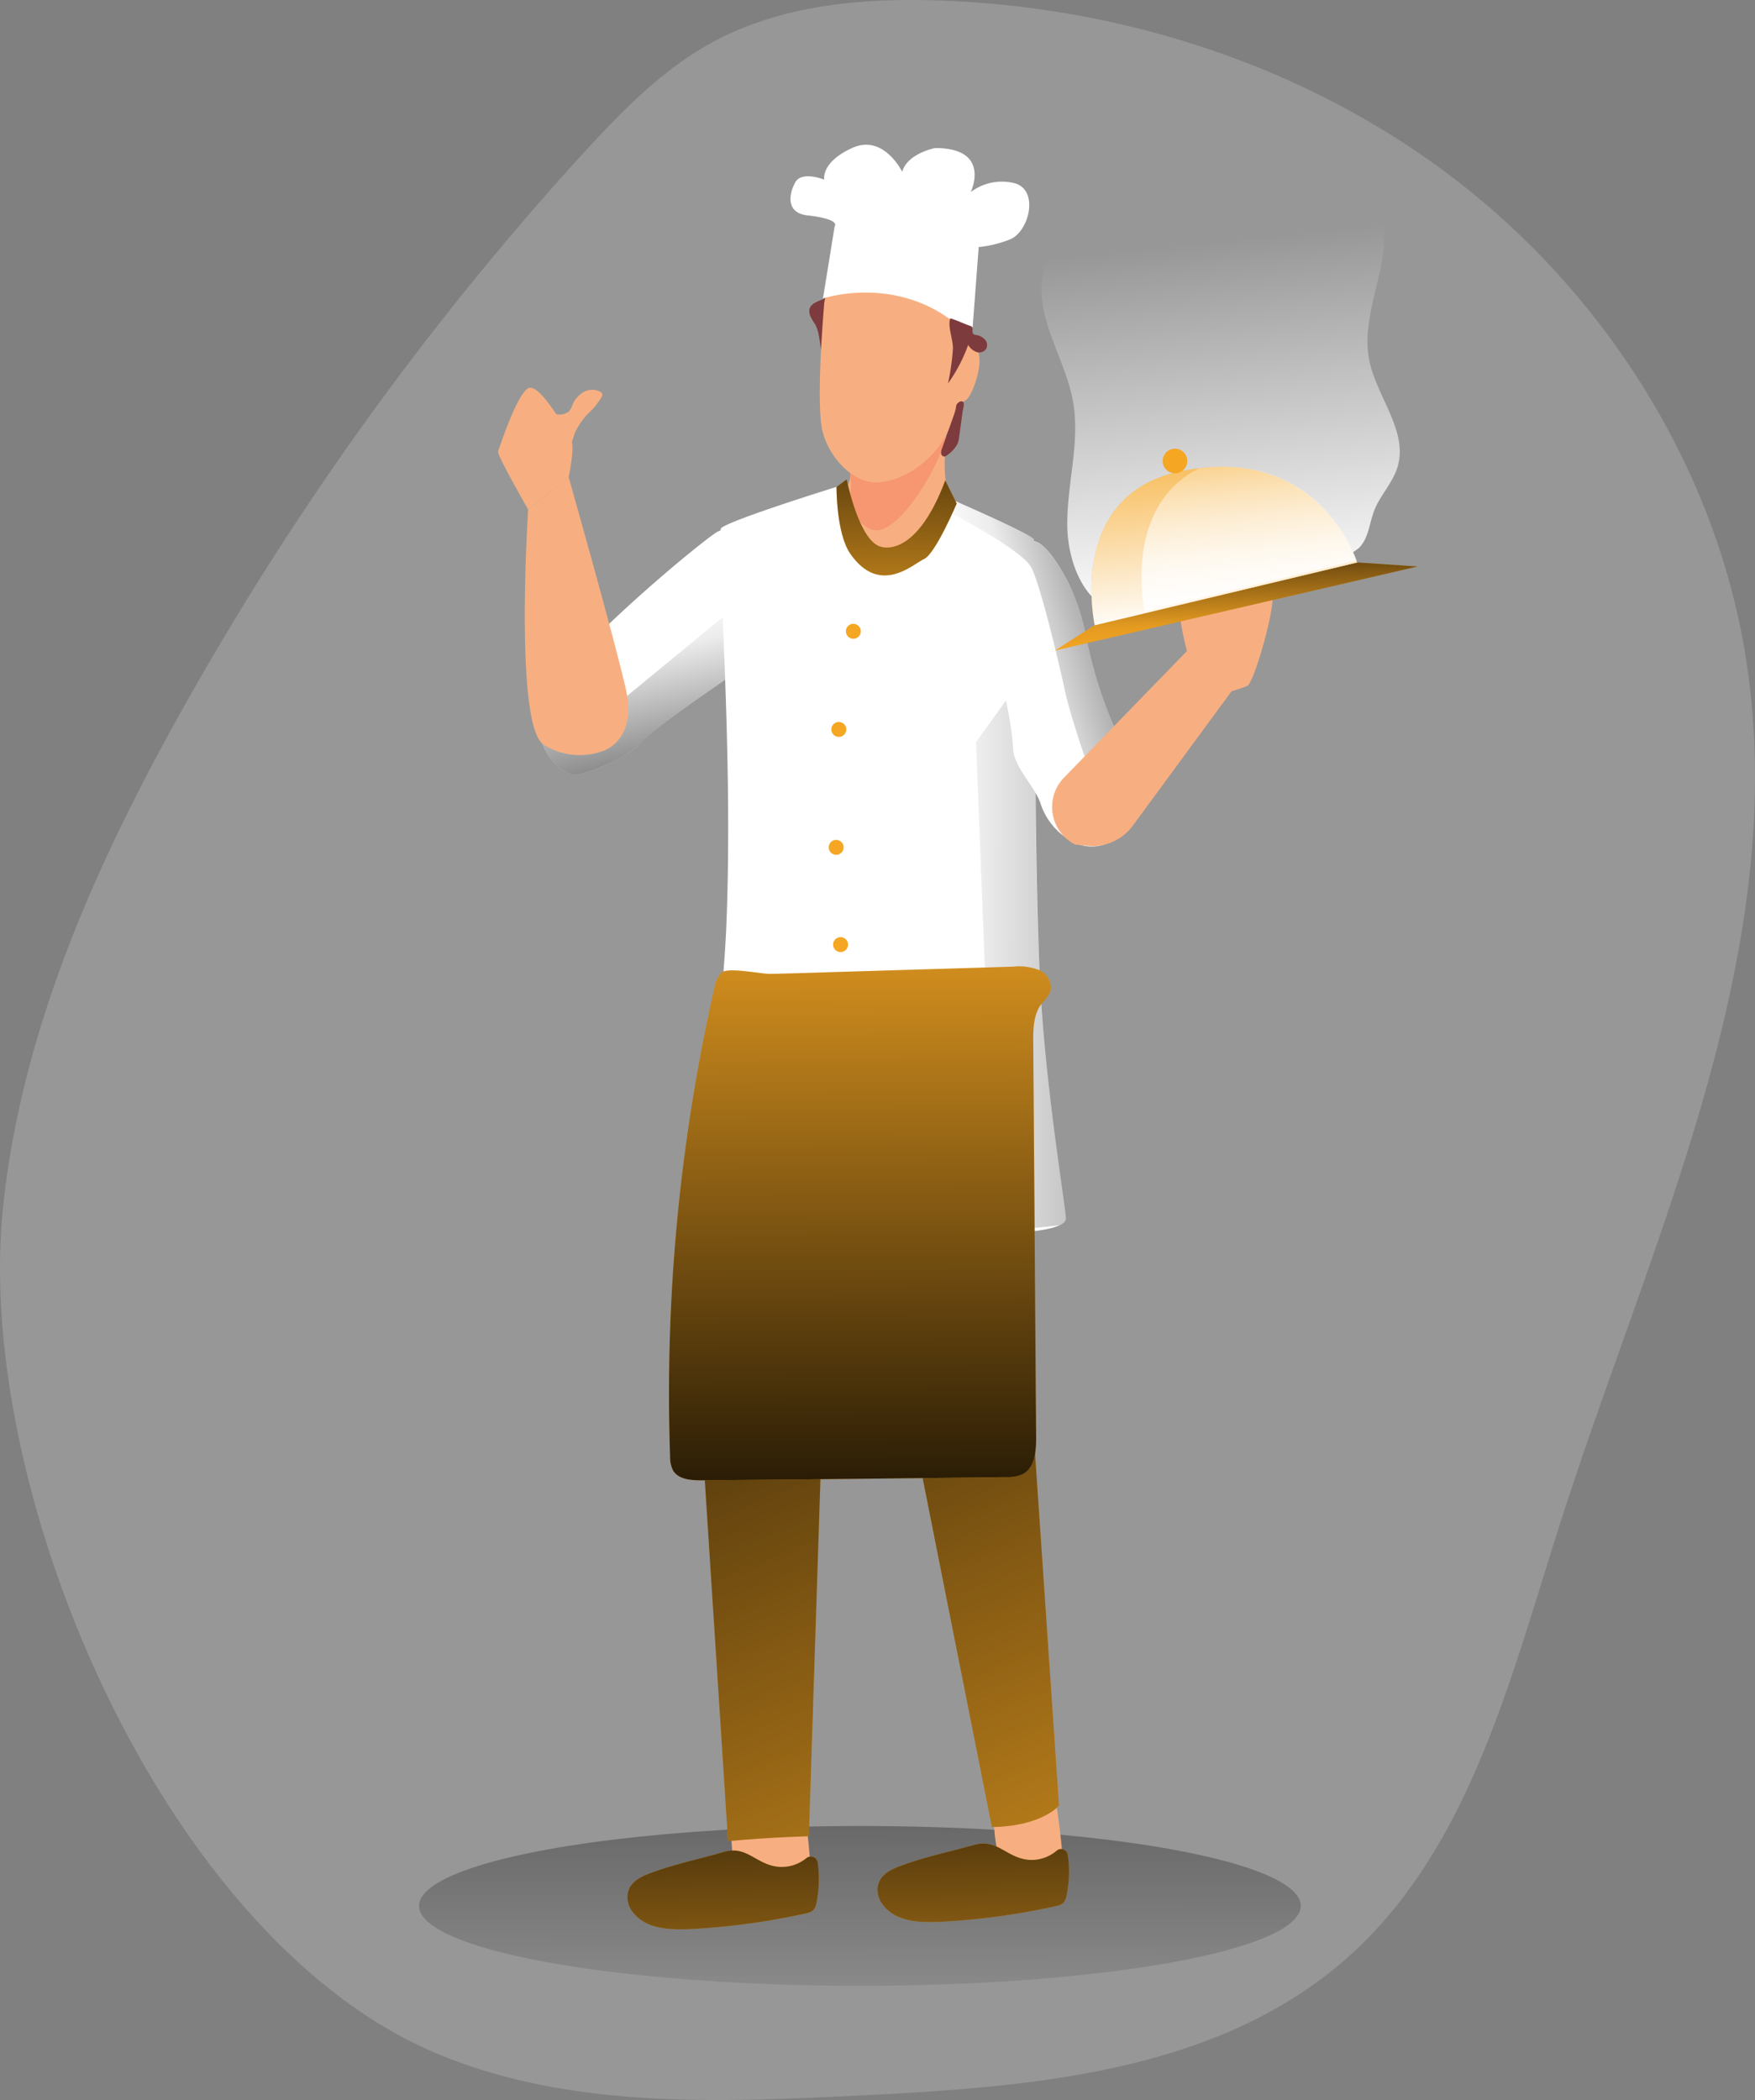 <svg xmlns="http://www.w3.org/2000/svg" xmlns:xlink="http://www.w3.org/1999/xlink" width="217.933" height="260.737" viewBox="0 0 217.933 260.737"><rect x="0" y="0" width="217.933" height="260.737" fill="#808080" stroke="none"/><defs><linearGradient id="a" x1="0.475" y1="0.169" x2="0.541" y2="0.973" gradientUnits="objectBoundingBox"><stop offset="0.02" stop-color="#fff" stop-opacity="0"/><stop offset="0.39" stop-color="#fff" stop-opacity="0.388"/><stop offset="1" stop-color="#fff"/></linearGradient><linearGradient id="b" x1="0.551" y1="-3.306" x2="0.48" y2="2.002" gradientUnits="objectBoundingBox"><stop offset="0.01"/><stop offset="0.83" stop-opacity="0.071"/><stop offset="1" stop-opacity="0"/></linearGradient><linearGradient id="c" x1="0.345" y1="-0.221" x2="0.696" y2="1.713" xlink:href="#b"/><linearGradient id="d" x1="0.885" y1="1.732" x2="0.398" y2="0.014" xlink:href="#b"/><linearGradient id="e" x1="6.003" y1="0.55" x2="-1.173" y2="0.487" xlink:href="#b"/><linearGradient id="f" x1="1.711" y1="-0.078" x2="0.187" y2="0.619" xlink:href="#b"/><linearGradient id="g" x1="0.529" y1="-1.269" x2="0.463" y2="2.001" xlink:href="#b"/><linearGradient id="h" x1="0.406" y1="-0.629" x2="0.537" y2="0.97" xlink:href="#b"/><linearGradient id="i" x1="0.336" y1="-0.281" x2="0.534" y2="0.984" xlink:href="#a"/><linearGradient id="j" x1="0.303" y1="-0.333" x2="0.541" y2="1.016" xlink:href="#a"/><linearGradient id="k" x1="0.384" y1="-2.2" x2="0.688" y2="4.746" xlink:href="#b"/><linearGradient id="l" x1="0.381" y1="-2.3" x2="0.684" y2="4.672" xlink:href="#b"/><linearGradient id="m" x1="0.503" y1="1.278" x2="0.497" y2="-0.407" xlink:href="#b"/></defs><g transform="translate(-44.909 -2.248)"><path d="M54.912,255.245c16.205,6.542,34.222,5.793,51.647,4.94,21.707-1.055,45.21-2.859,61.377-17.68,14.633-13.413,19.686-34.274,25.808-53.383,11.28-35.292,28.855-70.913,23.039-107.552-3.743-23.338-17.216-44.6-35.569-58.892S139.792.881,116.731.065c-9.805-.344-19.978.569-28.6,5.367C82.082,8.8,77.142,13.89,72.412,19.04A371.594,371.594,0,0,0,22.419,88.486C11.753,107.588,2.614,128.156.368,150.02-3.277,185.267,20.511,241.4,54.912,255.245Z" transform="translate(44.909 2.248)" fill="#fff" opacity="0.18"/><path d="M3.206,45.837c0-5.1,1.624-10.2.7-15.21C2.922,25.215-.956,20.148.22,14.751.968,11.4,3.521,8.763,5.983,6.4l4.738-4.626A6.115,6.115,0,0,1,12.532.388a6.22,6.22,0,0,1,2.32-.344q7.38-.135,14.753.15c4.072.15,8.66.659,11.175,3.862,2.246,2.9,2.013,7.021,1.22,10.621s-2.013,7.268-1.295,10.883c.913,4.588,4.888,8.84,3.5,13.308-.6,1.954-2.156,3.481-2.889,5.389-.606,1.572-.689,3.436-1.886,4.618a6.46,6.46,0,0,1-2.994,1.377c-7.859,2.081-15.719,4.7-23.608,6.572C6.342,58.374,3.184,51.63,3.206,45.837Z" transform="translate(174.234 21.401)" fill="url(#a)"/><ellipse cx="54.746" cy="9.925" rx="54.746" ry="9.925" transform="translate(96.946 228.96)" fill="url(#b)"/><path d="M9.1,0s1.183,7.747.546,8.63S5.292,9.214,3,8.713.157,5.24.157,5.24L0,2.8Z" transform="translate(135.674 226.879)" fill="#f7af81"/><path d="M7.725,0s1.5,9.476.988,10.3-4.019.7-6.063.449S.344,5.322.344,5.322L0,3.2Z" transform="translate(168.054 224.192)" fill="#f7af81"/><path d="M.09,3A6.078,6.078,0,0,0,.718,4.111C1.5,5.5,1.123,7.382,2.1,8.647,2.335,7.629,4.341.473,3.39.009c-.225-.112-1.407.876-1.684,1C.853,1.379-.337,1.671.09,3Z" transform="translate(145.404 38.389)" fill="#7d3b3d"/><path d="M39.087,2.036l1.946,39.716,3.743,55.03s-2.148,2.575-8.331,2.657l-11.123-56-5.24-28.443L15.591,42.754l-1.879,57.829s-4.364.09-10.037.6L0,44.162,3.638,0Z" transform="translate(131.639 129.656)" fill="#f5a623"/><path d="M39.087,2.036l1.946,39.716,3.743,55.03s-2.148,2.575-8.331,2.657l-11.123-56-5.24-28.443L15.591,42.754l-1.879,57.829s-4.364.09-10.037.6L0,44.162,3.638,0Z" transform="translate(131.639 129.656)" fill="url(#c)"/><path d="M27.348.029,23.943,18.854h0c-.307.2-10.067,6.826-11.228,8.353s-6.108,3.578-7.8,3.877S-.541,28.165.065,23.255,20.275,2.072,22.326.912A10.016,10.016,0,0,1,27.348.029Z" transform="translate(111.686 67.351)" fill="#fff"/><path d="M25.148,0,23.943,9.124h0c-.307.2-10.067,6.826-11.228,8.353s-6.108,3.578-7.8,3.877S-.541,18.436.065,13.525l10.479-1.5Z" transform="translate(111.686 77.081)" fill="url(#d)"/><path d="M47.208,90.876c0,.3-.292.561-.749.786-3.211,1.542-15.906,1.25-23.743.457-.749-.075-.973-10.861-.973-10.861s-2.754,10.4-3.383,10.269C11.579,90.24,0,88.907,0,88.907A175.374,175.374,0,0,0,5.03,55.03C6.025,32.148,3.683,5.7,4.424,5.1c1.34-1.078,14.3-5.1,14.3-5.1L32.2,1.168l1.654.749c2.844,1.257,8.443,3.743,9.3,4.491.045,0,.075.165.1.382.09.674.135,2.193.157,4.371.052,5.09,0,13.765.045,23.683v3.189c.06,7.126.2,14.753.487,22.058C44.484,73.713,47.283,89.85,47.208,90.876Z" transform="translate(130.052 62.702)" fill="#fff"/><path d="M11.145,66.19c0,.3-.292.561-.749.786a101.8,101.8,0,0,1-10.18.748l1.751-9.835L0,6.991,5.03,0,7.365,10.165c0,8.016.165,16.849.5,25.247C8.421,49.027,11.22,65.165,11.145,66.19Z" transform="translate(166.115 87.388)" fill="url(#e)"/><path d="M15.569,35.974a5.067,5.067,0,0,1-6.063,1.5A8.234,8.234,0,0,1,5.195,32.5a7.223,7.223,0,0,0-.6-1.243c-1.04-1.781-2.71-3.66-2.784-5.479C1.609,21.46.007,17.149,0,12.823,0,9.492,2.246,5.9,3.451,2.478A14.454,14.454,0,0,0,4.117.008a1.025,1.025,0,0,1,.262,0c1.647.21,3.668,3.915,4.289,5.142a27.3,27.3,0,0,1,2.246,6.871,51.489,51.489,0,0,0,3.743,11.557c.666,1.572.891,5.786,1.347,7.433A5.988,5.988,0,0,1,15.569,35.974Z" transform="translate(168.9 69.43)" fill="#fff"/><path d="M21.085,28.436,17.53,32.927s-2.29-6.564-2.934-9.678c-.584-2.754-2.448-10.636-3.668-14.012a10.022,10.022,0,0,0-.434-1.07,3.743,3.743,0,0,0-.651-.838C7.4,4.88,0,1.123,0,1.123L1.37,0c2.844,1.257,8.443,3.743,9.3,4.491.045,0,.075.165.1.382,1.647.21,3.668,3.915,4.289,5.142a27.3,27.3,0,0,1,2.246,6.871A49.813,49.813,0,0,0,21.085,28.436Z" transform="translate(162.515 64.596)" fill="url(#f)"/><path d="M12.938.694s-.861,6.272-.172,8.593-2.5,9.274-7.223,9.731S.094,11.413,0,10.47,1.3,8.92.61,6.6,12.212-2.1,12.938.694Z" transform="translate(149.719 53.325)" fill="#f7af81"/><path d="M.195,6.572A12.493,12.493,0,0,1,0,12.313c1.25.951,2.4,2.582,3.743,2.455,2.829-.254,6.871-6.579,8.376-11a1.037,1.037,0,0,1,.075-.247c.135-1.587.3-2.829.3-2.829C11.8-2.1-.487,4.252.195,6.572Z" transform="translate(150.135 53.323)" fill="#f69771"/><path d="M.526,6.15S-.544,18.478.369,21.8s3.743,6.205,6.579,6.235,7.141-2.3,9.079-6.549,2.994-14.671,2.537-16.1S15.286-.557,7.7.057C2.487.476.548,4.256.526,6.15Z" transform="translate(146.705 34.112)" fill="#f7af81"/><path d="M0,2.237S.217-.645,2.193.133,2.275,6.316,1.37,6.87A2.672,2.672,0,0,1,0,7.4" transform="translate(163.481 45.046)" fill="#f7af81"/><path d="M9.658,34.027s4.394-1.19,2.859-7.829S5.437,0,5.437,0L.414,4.034S-1.33,30.883,2.338,33.226a8.353,8.353,0,0,0,7.32.8Z" transform="translate(110.08 61.475)" fill="#f7af81"/><path d="M8.763,11.113s.749-3.473.389-4.4S5.125-.87,3.68.1.17,7.476.005,7.91,3.74,15.125,3.74,15.125Z" transform="translate(106.754 50.384)" fill="#f7af81"/><path d="M10.033,27.223,22.51,10.24,22.144,0,1.41,21.347a5.24,5.24,0,0,0,1.43,8.234l1.542.157A6.183,6.183,0,0,0,10.033,27.223Z" transform="translate(175.559 77.522)" fill="#f7af81"/><path d="M4.858,14.7a20.127,20.127,0,0,0,3.413-1.025c.913-.487,3.817-10.853,2.994-11.542S7.028-.505,6.078.123,0,5.677,0,5.677,1.452,15.73,4.858,14.7Z" transform="translate(191.527 73.731)" fill="#f7af81"/><path d="M0,.936,1.265,0s1.5,7.6,4.207,8.361c0,0,4.319,1.692,8.031-8.234l1.422,2.867S12.3,9.222,10.883,9.88,5.374,14.506,1.7,9.222C-.045,6.684,0,.936,0,.936Z" transform="translate(148.787 61.766)" fill="#f5a623"/><path d="M0,.936,1.265,0s1.5,7.6,4.207,8.361c0,0,4.319,1.692,8.031-8.234l1.422,2.867S12.3,9.222,10.883,9.88,5.374,14.506,1.7,9.222C-.045,6.684,0,.936,0,.936Z" transform="translate(148.787 61.766)" fill="url(#g)"/><path d="M4.722,3.06A9.311,9.311,0,0,0,6.511.889a.546.546,0,0,0,.06-.412.479.479,0,0,0-.2-.2,2.118,2.118,0,0,0-2.088,0A3.286,3.286,0,0,0,2.873,1.9a2.507,2.507,0,0,1-.434.8,1.961,1.961,0,0,1-1.744.292.7.7,0,0,0-.449,0c-.232.12-.262.434-.24.7.067.816,1.1,3.593,2.3,3.383.494-.09.749-1.5.951-1.894A9.439,9.439,0,0,1,4.722,3.06Z" transform="translate(113.115 50.638)" fill="#f7af81"/><path d="M4.039,19.091s10.479-3.563,18.481,4.963L23.38,12.7a13.982,13.982,0,0,0,3.825-.928c2.4-.876,3.743-6.115.651-6.991a6.437,6.437,0,0,0-5.464,1.093S25.019.409,17.969.409c0,0-3.443.651-4.094,2.949,0,0-2.3-4.753-6.228-2.949S4.2,4.338,4.2,4.338,1.412,3.193.6,4.668s-1.175,3.795,1.5,4.1c4.259.487,3.391,1.362,3.391,1.362Z" transform="translate(143.064 20.22)" fill="#fff"/><path d="M0,8.084a19.716,19.716,0,0,0,2.507-4.79,2.013,2.013,0,0,0,1.04.876A1.048,1.048,0,0,0,4.76,3.757,1.033,1.033,0,0,0,4.566,2.6a1.886,1.886,0,0,0-1.1-.546.584.584,0,0,1-.322-.127c-.195-.21,0-.576-.112-.816A.644.644,0,0,0,2.68.9C2,.674.936.15.277,0-.067,1.1.689,2.695.606,3.9A29.192,29.192,0,0,1,0,8.084Z" transform="translate(162.627 41.781)" fill="#7d3b3d"/><path d="M2.259,4.278a3.743,3.743,0,0,1-.2.943A3.87,3.87,0,0,1,.7,6.718a.651.651,0,0,1-.277.142.427.427,0,0,1-.419-.374,1.145,1.145,0,0,1,.1-.606L1.563,1.763A5.808,5.808,0,0,0,1.832.828a1.415,1.415,0,0,1,.1-.434c.1-.2.472-.494.749-.359s.045.9,0,1.153Z" transform="translate(161.776 52.076)" fill="#7d3b3d"/><path d="M0,10.936,45.06.5,37.537,0,4.91,7.792,0,10.936Z" transform="translate(175.913 72.081)" fill="#f5a623"/><path d="M0,10.936,45.06.5,37.537,0,4.91,7.792,0,10.936Z" transform="translate(175.913 72.081)" fill="url(#h)"/><path d="M.407,19.678S-3.171,3.652,10.886.6C28.259-3.144,32.974,11.886,32.974,11.886Z" transform="translate(180.446 60.202)" fill="#f5a623"/><path d="M33,11.893.407,19.685S-3.171,3.659,10.886.605c.831-.18,1.632-.314,2.4-.412,14.222-1.811,18.945,9.633,19.6,11.452Z" transform="translate(180.446 60.196)" fill="url(#i)"/><path d="M26.7,11.646.4,17.934S-2.461,5.052,7.135.194C21.289-1.617,26.042,9.8,26.7,11.646Z" transform="translate(186.66 60.195)" fill="url(#j)"/><circle cx="1.527" cy="1.527" r="1.527" transform="translate(189.289 57.957)" fill="#f5a623"/><path d="M2.68,2.873C1.377,3.367,0,4.131,0,5.8A2.994,2.994,0,0,0,.644,7.619C2.238,9.759,5.187,9.864,7.777,9.759A86.826,86.826,0,0,0,22.141,7.813a1.961,1.961,0,0,0,.891-.367,1.811,1.811,0,0,0,.449-1A14.461,14.461,0,0,0,23.63,1.5a.868.868,0,0,0-1.4-.561,4.843,4.843,0,0,1-3.346,1.093C16,1.84,14.9-.682,11.961.178,8.9,1.069,5.636,1.735,2.68,2.873Z" transform="translate(122.822 232.007)" fill="#f5a623"/><path d="M2.687,2.841C1.385,3.335.007,4.1,0,5.76A3.069,3.069,0,0,0,.651,7.586C2.238,9.727,5.195,9.832,7.784,9.719A86.826,86.826,0,0,0,22.148,7.773a1.886,1.886,0,0,0,.891-.367,1.766,1.766,0,0,0,.449-1,14.566,14.566,0,0,0,.142-5A.838.838,0,0,0,22.275.865a4.835,4.835,0,0,1-3.383,1.168C16.01,1.838,14.9-.677,11.969.176,8.907,1.037,5.674,1.7,2.687,2.841Z" transform="translate(153.877 231.141)" fill="#f5a623"/><path d="M2.68,2.873C1.377,3.367,0,4.131,0,5.8A2.994,2.994,0,0,0,.644,7.619C2.238,9.759,5.187,9.864,7.777,9.759A86.826,86.826,0,0,0,22.141,7.813a1.961,1.961,0,0,0,.891-.367,1.811,1.811,0,0,0,.449-1A14.461,14.461,0,0,0,23.63,1.5a.868.868,0,0,0-1.4-.561,4.843,4.843,0,0,1-3.346,1.093C16,1.84,14.9-.682,11.961.178,8.9,1.069,5.636,1.735,2.68,2.873Z" transform="translate(122.822 232.007)" fill="url(#k)"/><path d="M2.687,2.841C1.385,3.335.007,4.1,0,5.76A3.069,3.069,0,0,0,.651,7.586C2.238,9.727,5.195,9.832,7.784,9.719A86.826,86.826,0,0,0,22.148,7.773a1.886,1.886,0,0,0,.891-.367,1.766,1.766,0,0,0,.449-1,14.566,14.566,0,0,0,.142-5A.838.838,0,0,0,22.275.865a4.835,4.835,0,0,1-3.383,1.168C16.01,1.838,14.9-.677,11.969.176,8.907,1.037,5.674,1.7,2.687,2.841Z" transform="translate(153.877 231.141)" fill="url(#l)"/><circle cx="0.928" cy="0.928" r="0.928" transform="translate(149.948 79.701)" fill="#f5a623"/><circle cx="0.928" cy="0.928" r="0.928" transform="translate(148.144 91.886)" fill="#f5a623"/><circle cx="0.928" cy="0.928" r="0.928" transform="translate(147.814 106.527)" fill="#f5a623"/><circle cx="0.928" cy="0.928" r="0.928" transform="translate(148.361 118.6)" fill="#f5a623"/><circle cx="0.928" cy="0.928" r="0.928" transform="translate(148.578 136.632)" fill="#f5a623"/><path d="M42.746.04A6.826,6.826,0,0,1,46,.482a2.334,2.334,0,0,1,1.332,2.725,6.033,6.033,0,0,1-1.063,1.422c-1.018,1.325-1.055,3.129-1.04,4.805l.359,49.124c0,1.677-.165,3.69-1.647,4.491a4.551,4.551,0,0,1-2.126.367q-18.9.24-37.792.4c-1.31,0-2.859-.1-3.525-1.235a3.743,3.743,0,0,1-.367-1.789A227.38,227.38,0,0,1,5.605,2.809,3.922,3.922,0,0,1,6.5.8c.749-.749,4.925.157,6.048.135,3.406-.06,6.8-.195,10.2-.292Z" transform="translate(127.987 122.228)" fill="#f5a623"/><path d="M42.746.04A6.826,6.826,0,0,1,46,.482a2.334,2.334,0,0,1,1.332,2.725,6.033,6.033,0,0,1-1.063,1.422c-1.018,1.325-1.055,3.129-1.04,4.805l.359,49.124c0,1.677-.165,3.69-1.647,4.491a4.551,4.551,0,0,1-2.126.367q-18.9.24-37.792.4c-1.31,0-2.859-.1-3.525-1.235a3.743,3.743,0,0,1-.367-1.789A227.38,227.38,0,0,1,5.605,2.809,3.922,3.922,0,0,1,6.5.8c.749-.749,4.925.157,6.048.135,3.406-.06,6.8-.195,10.2-.292Z" transform="translate(127.987 122.228)" fill="url(#m)"/></g></svg>
